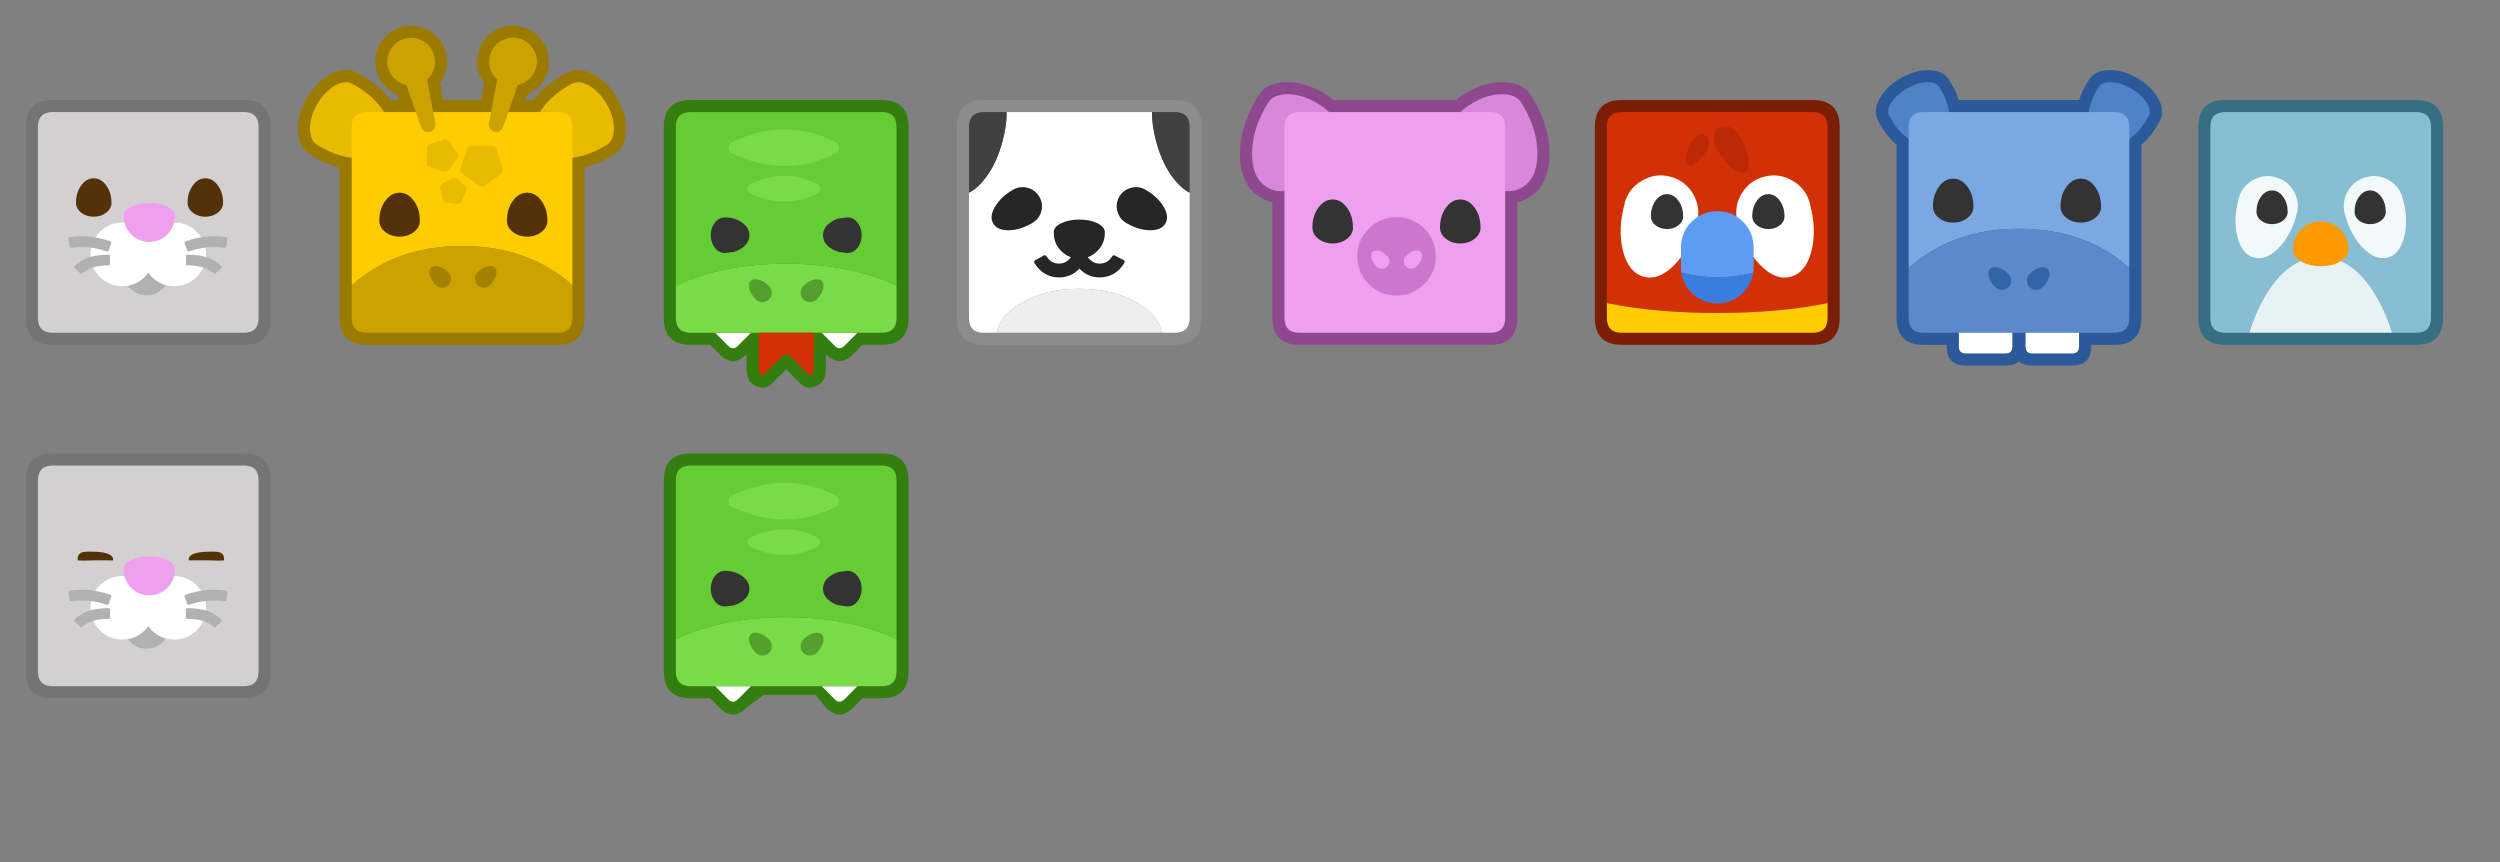 <?xml version="1.0" encoding="UTF-8" standalone="no"?>
<!-- Created with Inkscape (http://www.inkscape.org/) -->

<svg
   xmlns:dc="http://purl.org/dc/elements/1.1/"
   xmlns:cc="http://creativecommons.org/ns#"
   xmlns:rdf="http://www.w3.org/1999/02/22-rdf-syntax-ns#"
   xmlns:svg="http://www.w3.org/2000/svg"
   xmlns="http://www.w3.org/2000/svg"
   xmlns:sodipodi="http://sodipodi.sourceforge.net/DTD/sodipodi-0.dtd"
   xmlns:inkscape="http://www.inkscape.org/namespaces/inkscape"
   width="1450"
   height="500"
   id="svg3056"
   version="1.1"
   inkscape:version="0.48.5 r10040"
   sodipodi:docname="animals.svg">
  <rect width="100%" height="100%" fill="#808080" stroke="none"/>
  <defs
     id="defs3058" />
  <sodipodi:namedview
     id="base"
     pagecolor="#ffffff"
     bordercolor="#666666"
     borderopacity="1.0"
     inkscape:pageopacity="0.0"
     inkscape:pageshadow="2"
     inkscape:zoom="1.4"
     inkscape:cx="403.03552"
     inkscape:cy="286.08388"
     inkscape:document-units="px"
     inkscape:current-layer="layer1"
     showgrid="true"
     showborder="true"
     width="100px"
     inkscape:window-width="1920"
     inkscape:window-height="1054"
     inkscape:window-x="0"
     inkscape:window-y="26"
     inkscape:window-maximized="1">
    <inkscape:grid
       type="xygrid"
       id="grid3127"
       empspacing="5"
       visible="true"
       enabled="true"
       snapvisiblegridlinesonly="true" />
  </sodipodi:namedview>
  <g
     inkscape:label="Layer 1"
     inkscape:groupmode="layer"
     id="layer1"
     transform="translate(0,-552.362)">
    <g
       id="g4195"
       transform="translate(86,496.362)">
      <path
         id="path4053"
         d="m 147.15,71.65 q 8.15,-2.2 15.45,1.9 l 0.4,0.25 q 4.25,2.45 6.8,6.35 l 0,0.05 q 1.8,2.7 2.75,6.2 2.15,8 -1.65,15.2 l -0.5,0.95 -1.15,1.65 1.85,9.8 21.9,0 1.85,-9.8 -1.25,-1.8 -0.1,-0.2 -0.1,-0.2 q -4.25,-7.4 -1.95,-15.6 l 0,-0.1 q 0.9,-3.4 2.7,-6.1 l 0,-0.05 q 2.55,-3.9 6.9,-6.45 l 0.05,0 q 7.45,-4.35 15.85,-2.1 7.6,2.05 11.9,8.5 l 0,0.05 0.7,1.1 0.05,0.05 q 4.25,7.45 2.1,15.8 l -0.05,0.1 q -2.3,8.2 -9.6,12.55 l -0.15,0.05 -2.05,1.05 -1.1,3.15 4.7,0 q 6.15,-8.3 16.75,-14.4 l 0.1,-0.05 2.7,-1.45 0.5,-0.25 Q 250,94.6 259,99.5 l 0.15,0.1 q 7.6,4.3 12.85,13.4 5.25,9.05 5.1,17.75 l 0,0.05 q -0.15,10.35 -6.3,14.4 l -0.4,0.3 -2.65,1.6 -0.05,0.05 q -7.45,4.25 -14.7,6.2 l 0,87 Q 253,256 237.35,256 l -110.7,0 Q 111,256 111,240.35 l 0,-87 q -7.3,-1.9 -14.8,-6.25 l -2.65,-1.6 -0.4,-0.3 q -6.2,-4.05 -6.35,-14.4 l 0,-0.05 q -0.15,-8.7 5.1,-17.75 5.25,-9.1 12.85,-13.4 l 0.15,-0.1 q 9,-4.9 15.5,-1.65 l 0.55,0.25 2.7,1.45 0.05,0.05 q 10.6,6.1 16.75,14.4 l 4.9,0 -1.05,-3.1 -2.1,-1.05 -0.15,-0.05 q -7.4,-4.35 -9.65,-12.65 -2.25,-8.4 2.1,-15.85 l 0,-0.05 0.7,-1.1 0.05,-0.05 q 4.25,-6.45 11.95,-8.45 l -0.05,0"
         inkscape:connector-curvature="0"
         style="fill:#9a7b00;stroke:none" />
      <path
         id="path4123"
         d="m 270.1,130.7 q -0.1,6.3 -3.55,8.9 l -2.35,1.45 q -12.15,7 -23.65,6.75 -11.6,-0.25 -15.85,-7.55 -4.2,-7.3 1.4,-17.45 5.5,-10.15 17.6,-17.15 l 2.5,-1.35 q 3.95,-1.65 9.45,1.35 6.05,3.5 10.3,10.85 4.2,7.25 4.15,14.2 m -176.3,0 q -0.05,-6.95 4.15,-14.2 4.25,-7.35 10.3,-10.85 5.5,-3 9.45,-1.35 l 2.5,1.35 q 12.1,7 17.6,17.15 5.6,10.15 1.4,17.45 -4.25,7.3 -15.85,7.55 -11.5,0.25 -23.65,-6.75 L 97.35,139.6 Q 93.9,137 93.8,130.7"
         inkscape:connector-curvature="0"
         style="fill:#e9bb00;stroke:none" />
      <path
         id="path4125"
         d="m 118,221.55 0,-91.85 q 0,-8.7 8.65,-8.7 l 110.7,0 q 8.65,0 8.65,8.7 l 0,91.8 q -3.2,-2.95 -7,-5.7 -23.6,-17.1 -57,-17.1 -33.35,0 -56.95,17.1 -3.85,2.75 -7.05,5.75"
         inkscape:connector-curvature="0"
         style="fill:#ffcc00;stroke:none" />
      <path
         id="path4127"
         d="m 118,221.55 q 3.2,-3 7.05,-5.75 23.6,-17.1 56.95,-17.1 33.4,0 57,17.1 3.8,2.75 7,5.7 l 0,18.85 q 0,8.65 -8.65,8.65 l -110.7,0 Q 118,249 118,240.35 l 0,-18.8"
         inkscape:connector-curvature="0"
         style="fill:#cba200;stroke:none" />
      <path
         id="path4129"
         d="m 215.1,78.35 q 5.5,1.5 8.4,6.45 2.85,4.95 1.4,10.5 -1.55,5.5 -6.45,8.4 -2.05,1.15 -4.1,1.6 l -8.5,24.25 0,0.05 q -0.65,1.65 -2.15,2.45 l 0,0.05 q -1.55,0.75 -3.1,0.35 l 0.05,0 q -1.6,-0.35 -2.55,-1.9 -0.9,-1.45 -0.5,-3.2 l 4.75,-25.2 q -1.6,-1.5 -2.8,-3.45 l 0,-0.05 q -2.9,-4.95 -1.35,-10.5 1.45,-5.55 6.4,-8.4 4.95,-2.9 10.5,-1.4 M 139.15,95.3 q -1.5,-5.55 1.4,-10.5 2.85,-4.95 8.4,-6.4 5.55,-1.5 10.45,1.4 l 0.05,0 q 4.85,2.85 6.35,8.4 1.5,5.55 -1.3,10.5 l 0,0.05 q -1.25,1.95 -2.8,3.4 l 4.8,25.25 -0.05,-0.05 q 0.35,1.75 -0.55,3.25 l 0.05,0 q -0.9,1.4 -2.5,1.9 -1.5,0.4 -3.1,-0.35 l -0.15,-0.05 q -1.35,-0.8 -1.95,-2.45 l -0.05,-0.05 -8.45,-24.25 q -2.1,-0.45 -4.15,-1.6 -4.95,-2.9 -6.45,-8.45"
         inkscape:connector-curvature="0"
         style="fill:#cba200;stroke:none" />
      <path
         id="path4131"
         d="m 201,211.2 q 1.55,1.55 0.7,4.5 -0.8,2.95 -3.45,5.6 l -0.15,0.15 q -1.5,1.4 -3.55,1.4 -2.15,0 -3.65,-1.5 -1.5,-1.5 -1.5,-3.65 0,-2.1 1.4,-3.55 l 0.15,-0.15 q 2.65,-2.65 5.6,-3.45 2.95,-0.85 4.45,0.65 m -34.1,10.25 -0.15,-0.15 q -2.65,-2.65 -3.45,-5.6 -0.85,-2.95 0.7,-4.5 1.5,-1.5 4.45,-0.65 2.95,0.8 5.6,3.45 l 0.15,0.15 q 1.4,1.45 1.4,3.55 0,2.15 -1.5,3.65 -1.5,1.5 -3.65,1.5 -2.05,0 -3.55,-1.4"
         inkscape:connector-curvature="0"
         style="fill:#a38200;stroke:none" />
      <path
         id="path4133"
         d="m 157.5,183.9 0,0.25 0,0.6 q -0.35,3.4 -3.45,5.8 -3.45,2.7 -8.3,2.7 -4.85,0 -8.3,-2.7 -3.1,-2.4 -3.4,-5.8 l -0.05,-0.6 0,-0.25 0,-0.15 q 0.05,-6.6 3.45,-11.25 3.45,-4.75 8.3,-4.75 4.85,0 8.3,4.75 3.4,4.65 3.45,11.25 l 0,0.15"
         inkscape:connector-curvature="0"
         style="fill:#543209;stroke:none" />
      <path
         id="path4135"
         d="m 231.5,183.9 0,0.25 0,0.6 q -0.35,3.4 -3.45,5.8 -3.45,2.7 -8.3,2.7 -4.85,0 -8.3,-2.7 -3.1,-2.4 -3.4,-5.8 l -0.05,-0.6 0,-0.25 0,-0.15 q 0.05,-6.6 3.45,-11.25 3.45,-4.75 8.3,-4.75 4.85,0 8.3,4.75 3.4,4.65 3.45,11.25 l 0,0.15"
         inkscape:connector-curvature="0"
         style="fill:#543209;stroke:none" />
      <path
         id="path4137"
         d="m 179.25,147.85 -4.95,6.8 -1.3,0.9 q -0.85,0.25 -1.65,0 l -7.95,-2.6 q -0.85,-0.25 -1.35,-0.9 -0.5,-0.7 -0.5,-1.6 l 0,-8.4 q 0,-0.85 0.5,-1.5 0.5,-0.7 1.35,-1 l 7.95,-2.55 q 0.8,-0.3 1.65,0 0.8,0.25 1.3,0.95 l 4.95,6.8 q 0.45,0.7 0.45,1.55 l -0.45,1.55 m 12.65,15.95 -9.75,-7.05 q -0.7,-0.55 -0.95,-1.35 -0.25,-0.8 0,-1.6 l 3.7,-11.45 q 0.25,-0.85 0.95,-1.35 0.65,-0.5 1.55,-0.5 l 12.05,0 q 0.9,0 1.6,0.5 0.65,0.5 0.9,1.35 l 3.7,11.45 q 0.25,0.8 0,1.6 -0.25,0.8 -0.9,1.35 l -9.7,7.05 q -0.7,0.5 -1.6,0.5 -0.85,0 -1.55,-0.5 m -21.25,7.7 -1.3,-6.1 q -0.2,-0.9 0.15,-1.65 0.35,-0.85 1.1,-1.25 l 5.45,-3.15 q 0.75,-0.4 1.6,-0.3 0.85,0.05 1.5,0.65 l 4.65,4.2 q 0.6,0.55 0.8,1.45 0.15,0.8 -0.2,1.6 l -2.55,5.7 q -0.35,0.8 -1.1,1.25 l -1.6,0.35 -6.2,-0.65 q -0.85,-0.15 -1.5,-0.65 -0.6,-0.65 -0.8,-1.45"
         inkscape:connector-curvature="0"
         style="fill:#e9bb00;stroke:none" />
    </g>
    <g
       id="g4773"
       transform="translate(-438.65,-107)">
      <path
         sodipodi:nodetypes="csssssssc"
         style="fill:#747474;stroke:none"
         inkscape:connector-curvature="0"
         id="path12-3"
         d="m 580,717.362 c 10.433,0 15.65,5.233 15.65,15.7 l 0,110.65 c 0,10.433 -5.217,15.65 -15.65,15.65 l -110.7,0 c -10.433,0 -15.65,-5.217 -15.65,-15.65 l 0,-110.65 c 0,-10.467 5.217,-15.7 15.65,-15.7 l 110.7,0" />
      <path
         id="path98-6"
         d="m 469.3,724.362 110.7,0 q 8.65,0 8.65,8.7 l 0,110.65 q 0,8.65 -8.65,8.65 l -110.7,0 q -8.65,0 -8.65,-8.65 l 0,-110.65 q 0,-8.7 8.65,-8.7"
         inkscape:connector-curvature="0"
         style="fill:#d2d0d0;stroke:none" />
      <path
         id="path100-7"
         d="m 536.95,817.362 q 0,5.5 -3.9,9.35 -3.85,3.9 -9.35,3.9 -5.5,0 -9.4,-3.9 -3.85,-3.85 -3.85,-9.35 0,-5.5 3.85,-9.4 3.9,-3.85 9.4,-3.85 5.5,0 9.35,3.85 3.9,3.9 3.9,9.4"
         inkscape:connector-curvature="0"
         style="fill:#b1b1b1;stroke:none" />
      <path
         id="path102-5"
         d="m 510.1,788.462 30.05,0 q 7.35,0.15 12.6,5.4 5.4,5.4 5.4,13 0,7.65 -5.4,13.1 -5.45,5.35 -13.05,5.35 -7.65,0 -13.05,-5.35 l -2,-2.4 -2,2.4 q -5.45,5.35 -13.1,5.35 -7.6,0 -13,-5.35 -5.4,-5.45 -5.4,-13.1 0,-7.6 5.4,-13 5.4,-5.4 13,-5.4 l 0.55,0"
         inkscape:connector-curvature="0"
         style="fill:#ffffff;stroke:none" />
      <path
         id="path104-35"
         d="m 535.7,779.162 q 3.95,1.95 4.3,4.65 l 0.05,1.05 q 0,6.15 -4.35,10.45 -4.35,4.35 -10.45,4.35 -6.15,0 -10.5,-4.35 -4.3,-4.3 -4.3,-10.45 l 0,-1.05 q 0.35,-2.7 4.3,-4.65 4.35,-2.1 10.5,-2.1 6.1,0 10.45,2.1"
         inkscape:connector-curvature="0"
         style="fill:#ee9fee;stroke:none" />
      <path
         id="path106-6"
         d="m 503.3,776.912 0,0.2 0,0.55 q -0.3,2.95 -3.05,5.05 -3,2.35 -7.25,2.35 -4.25,0 -7.25,-2.35 -2.7,-2.1 -3,-5.05 l 0,-0.55 0,-0.2 0,-0.15 q 0,-5.75 3,-9.85 3,-4.15 7.25,-4.15 4.25,0 7.25,4.15 3,4.1 3.05,9.85 l 0,0.15"
         inkscape:connector-curvature="0"
         style="fill:#543209;stroke:none" />
      <path
         id="path108-2"
         d="m 568.05,776.912 0,0.2 0,0.55 q -0.35,2.95 -3.05,5.05 -3,2.35 -7.25,2.35 -4.25,0 -7.25,-2.35 -2.75,-2.1 -3,-5.05 l -0.05,-0.55 0,-0.2 0,-0.15 q 0.05,-5.75 3.05,-9.85 3,-4.15 7.25,-4.15 4.25,0 7.25,4.15 3,4.1 3.05,9.85 l 0,0.15"
         inkscape:connector-curvature="0"
         style="fill:#543209;stroke:none" />
      <path
         id="path110-91"
         d="m 547.25,807.112 q 13.3,-0.1 19.75,6.55 l 0.25,0.55 -0.25,0.55 -3.3,3.25 -0.55,0.25 -0.5,-0.25 q -5.1,-4.8 -15.4,-4.7 l -0.55,-0.2 -0.2,-0.6 -0.05,-4.6 q -0.05,-0.35 0.2,-0.55 0.25,-0.25 0.6,-0.25 m 23.25,-9.35 -0.6,4.6 -0.3,0.55 -0.55,0.15 q -10.75,-1.45 -20.8,2.15 l -0.55,-0.05 -0.45,-0.45 -1.55,-4.35 q -0.1,-0.35 0.05,-0.6 l 0.45,-0.4 q 11.4,-4.1 23.65,-2.45 l 0.5,0.3 0.15,0.55 m -68.8,9.35 0.6,0.25 0.2,0.55 -0.05,4.6 -0.25,0.6 -0.55,0.2 q -10.25,-0.1 -15.35,4.7 l -0.55,0.25 -0.5,-0.25 -3.3,-3.25 -0.25,-0.55 q 0,-0.35 0.25,-0.55 6.4,-6.65 19.75,-6.55 m -23.3,-9.35 q 0,-0.3 0.15,-0.55 l 0.55,-0.3 q 12.25,-1.65 23.6,2.45 l 0.5,0.4 0,0.6 -1.55,4.35 -0.4,0.45 -0.6,0.05 q -10,-3.6 -20.75,-2.15 l -0.55,-0.15 -0.3,-0.55 -0.65,-4.6"
         inkscape:connector-curvature="0"
         style="fill:#b1b1b1;stroke:none" />
    </g>
    <g
       transform="translate(104,268.312)"
       id="g4783">
      <path
         style="fill:#347e0f;stroke:none"
         inkscape:connector-curvature="0"
         id="path4051"
         d="m 407.35,342.05 q 15.65,0 15.65,15.7 l 0,110.65 q 0,15.65 -15.65,15.65 l -11.1,0 -5.5,5.5 q -7.85,7.85 -15.55,0.05 l -0.2,-0.2 0,8.7 q 0,8.9 -7.45,10.55 -1.85,0.5 -3.7,0.05 -1.85,-0.5 -3.2,-1.85 l -8.6,-8.6 -8.7,8.6 q -1.35,1.35 -3.2,1.85 -1.85,0.45 -3.7,-0.05 Q 329,507 329,498.1 l 0,-8.6 -0.05,0.05 q -7.85,7.85 -15.55,0.05 l -5.5,-5.55 -11.25,0 Q 281,484.05 281,468.4 l 0,-110.65 q 0,-15.7 15.65,-15.7 l 110.7,0" />
      <path
         style="fill:#66cc33;stroke:none"
         inkscape:connector-curvature="0"
         id="path4155"
         d="m 288,449.75 0,-92 q 0,-8.7 8.65,-8.7 l 110.7,0 q 8.65,0 8.65,8.7 l 0,92 Q 388.85,437 352,437 q -36.85,0 -64,12.75" />
      <path
         style="fill:#ffffff;stroke:none"
         inkscape:connector-curvature="0"
         id="path4157"
         d="m 393.35,477.05 -7.55,7.55 q -2.85,2.85 -5.65,0.05 l -7.55,-7.6 20.75,0 m -61.8,0 -7.55,7.55 q -2.85,2.85 -5.65,0.05 l -7.55,-7.6 20.75,0" />
      <path
         style="fill:#79db48;stroke:none"
         inkscape:connector-curvature="0"
         id="path4159"
         d="m 331.55,477.05 -20.75,0 -14.15,0 q -8.65,0 -8.65,-8.65 l 0,-18.65 Q 315.15,437 352,437 q 36.85,0 64,12.75 l 0,18.65 q 0,8.65 -8.65,8.65 l -14,0 -20.75,0 -4.6,0 -32,0 -4.45,0" />
      <path
         style="fill:#d23007;stroke:none"
         inkscape:connector-curvature="0"
         id="path4161"
         d="m 368,477.05 0,21.05 q 0,3.1 -2.4,3.8 l -10.8,-10.8 q -2.8,-2.8 -5.6,0.05 l -10.8,10.75 q -2.4,-0.7 -2.4,-3.8 l 0,-21.05 32,0" />
      <path
         style="fill:#79db48;stroke:none"
         inkscape:connector-curvature="0"
         id="path4163"
         d="m 331.35,396.3 q -1.25,-0.6 -1.6,-1.7 -0.45,-1.05 -0.05,-2.05 0.35,-1.3 1.7,-1.8 20.1,-9.4 38.6,0.05 l 0.05,0.05 q 1.1,0.5 1.55,1.7 0.35,1 -0.1,2.05 l 0.1,-0.1 q -0.45,1.15 -1.55,1.7 l -0.05,0.05 q -18.55,9.35 -38.7,0.05 l 0.05,0 m 51,-25.2 q -0.55,1.3 -1.75,1.95 -28.65,14.55 -59.8,0.1 l -0.05,-0.05 q -1.45,-0.75 -1.9,-2.1 -0.45,-1.3 0,-2.55 0.5,-1.45 2,-2.1 l -0.05,0 q 31.15,-14.5 59.8,0.1 l -0.1,-0.1 q 1.3,0.55 1.9,2.1 0.45,1.2 0,2.55 l -0.05,0.1" />
      <path
         style="fill:#549f2e;stroke:none"
         inkscape:connector-curvature="0"
         id="path4165"
         d="m 372.6,447 q 1.6,1.6 0.75,4.7 -0.85,3.15 -3.65,5.9 l -0.15,0.15 q -1.55,1.5 -3.75,1.5 -2.25,0 -3.85,-1.6 -1.6,-1.6 -1.6,-3.85 0,-2.2 1.5,-3.75 L 362,449.9 q 2.8,-2.75 5.9,-3.6 3.1,-0.9 4.7,0.7 m -30.55,10.65 q -1.6,1.6 -3.85,1.6 -2.15,0 -3.75,-1.5 l -0.15,-0.15 q -2.75,-2.75 -3.65,-5.9 -0.85,-3.1 0.75,-4.7 1.6,-1.6 4.7,-0.7 3.1,0.85 5.9,3.6 l 0.15,0.15 q 1.5,1.55 1.5,3.75 0,2.25 -1.6,3.85" />
      <path
         style="fill:#333333;stroke:none"
         inkscape:connector-curvature="0"
         id="path4167"
         d="m 316.45,430.8 -0.2,0 -0.55,0 q -2.95,-0.3 -5.1,-3 -2.35,-3.05 -2.35,-7.3 0,-4.3 2.35,-7.3 2.15,-2.75 5.1,-3 l 0.55,-0.05 0.2,0 0.15,0 q 2.75,0 5.05,0.7 2.7,0.75 4.85,2.35 4.15,3 4.15,7.3 0,4.25 -4.15,7.3 -2.15,1.55 -4.85,2.35 l -5.05,0.65 -0.15,0 m 71.1,-20.65 0.2,0 0.55,0 q 2.95,0.3 5.1,3.05 2.35,3 2.35,7.3 0,4.25 -2.35,7.3 -2.15,2.7 -5.1,2.95 l -0.55,0.05 -0.2,0 -0.15,0 -5.05,-0.7 q -2.7,-0.75 -4.85,-2.3 -4.15,-3.05 -4.15,-7.3 0,-4.3 4.15,-7.3 2.15,-1.6 4.85,-2.4 l 5.05,-0.65 0.15,0" />
    </g>
    <g
       id="g4245"
       transform="translate(483.307,341.351)">
      <path
         id="path18"
         d="m 198.043,269.011 q 15.65,0 15.65,15.7 l 0,110.65 q 0,15.65 -15.65,15.65 l -110.7,0 q -15.65,0 -15.65,-15.65 l 0,-110.65 q 0,-15.7 15.65,-15.7 l 110.7,0"
         inkscape:connector-curvature="0"
         style="fill:#8c8c8c;stroke:none" />
      <path
         id="path72"
         d="m 100.593,276.011 84.25,0 q -0.05,7.95 2.4,17 3.9,14.6 11.75,23.55 3.95,4.45 7.7,6.2 l 0,72.6 q 0,8.65 -8.65,8.65 l -7.55,0 q -1.6,-9.9 -13.85,-17.15 -14.05,-8.35 -33.95,-8.35 -19.9,0 -33.95,8.35 -12.25,7.25 -13.8,17.15 l -7.6,0 q -8.65,0 -8.65,-8.65 l 0,-72.6 q 3.8,-1.75 7.7,-6.2 7.85,-8.95 11.75,-23.55 2.45,-9.05 2.45,-17"
         inkscape:connector-curvature="0"
         style="fill:#ffffff;stroke:none" />
      <path
         id="path74"
         d="m 100.593,276.011 q 0,7.95 -2.45,17 -3.9,14.6 -11.75,23.55 -3.9,4.45 -7.7,6.2 l 0,-38.05 q 0,-8.7 8.65,-8.7 l 13.25,0 m 84.25,0 13.2,0 q 8.65,0 8.65,8.7 l 0,38.05 q -3.75,-1.75 -7.7,-6.2 -7.85,-8.95 -11.75,-23.55 -2.45,-9.05 -2.4,-17"
         inkscape:connector-curvature="0"
         style="fill:#414141;stroke:none" />
      <path
         id="path76"
         d="m 190.493,404.011 -95.55,0 q 1.55,-9.9 13.8,-17.15 14.05,-8.35 33.95,-8.35 19.9,0 33.95,8.35 12.25,7.25 13.85,17.15"
         inkscape:connector-curvature="0"
         style="fill:#eeeeee;stroke:none" />
      <path
         id="path78"
         d="m 181.193,321.111 q 7.05,4.1 10.4,9.8 3.35,5.7 1.05,9.7 -2.3,4 -8.95,3.95 -6.6,-0.05 -13.65,-4.15 l -0.3,-0.2 q -3.8,-2.25 -4.95,-6.6 -1.2,-4.45 1.05,-8.45 2.35,-4 6.8,-5.2 4.35,-1.15 8.25,0.95 l 0.3,0.2"
         inkscape:connector-curvature="0"
         style="fill:#272626;stroke:none" />
      <path
         id="path80"
         d="m 115.643,340.211 -0.3,0.2 q -7.05,4.1 -13.65,4.15 -6.65,0.05 -8.95,-3.95 -2.3,-4 1.05,-9.7 3.35,-5.7 10.4,-9.8 l 0.3,-0.2 q 3.9,-2.1 8.25,-0.95 4.45,1.2 6.8,5.2 2.3,4 1.1,8.45 -1.2,4.35 -5,6.6"
         inkscape:connector-curvature="0"
         style="fill:#272626;stroke:none" />
      <path
         id="path82"
         d="m 142.693,360.961 q -6.15,0 -10.5,-4.35 -4.3,-4.3 -4.3,-10.45 l 0,-1.05 q 0.35,-2.7 4.3,-4.65 4.35,-2.1 10.5,-2.1 6.1,0 10.45,2.1 3.95,1.95 4.3,4.65 l 0.05,1.05 q 0,6.15 -4.35,10.45 -4.35,4.35 -10.45,4.35"
         inkscape:connector-curvature="0"
         style="fill:#272626;stroke:none" />
      <path
         id="path84"
         d="m 168.943,363.261 q -1.1,2.05 -2.9,3.9 -4.8,4.75 -11.5,4.75 -6.7,0 -11.45,-4.75 l -0.35,-0.35 -0.35,0.35 q -4.8,4.75 -11.5,4.75 -6.7,0 -11.45,-4.75 -1.8,-1.8 -2.9,-3.8 -0.2,-0.4 -0.05,-0.75 l 0.45,-0.6 5.25,-2.9 0.75,-0.1 0.6,0.5 1.55,2 q 2.4,2.4 5.8,2.4 3.4,0 5.85,-2.4 1.55,-1.6 2.1,-3.6 l 2.35,-8.25 q 0.1,-0.35 0.35,-0.55 l 0.6,-0.2 1,0 0.6,0.2 0.35,0.5 2.45,8.2 0.05,0.05 q 0.55,2.05 2.15,3.65 2.4,2.4 5.8,2.4 3.4,0 5.85,-2.4 l 1.4,-1.9 q 0.2,-0.4 0.6,-0.5 l 0.75,0.05 5.35,2.75 q 0.35,0.15 0.5,0.6 l -0.05,0.75"
         inkscape:connector-curvature="0"
         style="fill:#272626;stroke:none" />
    </g>
    <g
       id="g4844"
       transform="translate(121.2,268.312)">
      <path
         id="path4043"
         d="m 625.3,331.7 q 10.05,-0.15 20.5,5.9 3.6,2.05 6.55,4.45 l 70.85,0 q 2.9,-2.4 6.5,-4.45 10.45,-6.05 20.5,-5.9 l 0.05,0 q 11.55,0.15 16.1,7.05 l 0.25,0.35 1.9,3.15 0.1,0.15 q 9.3,16.2 8.9,31.7 -0.35,18.3 -12.4,24.75 l -0.05,0.05 q -3,1.7 -6.25,2.45 l 0,67.05 q 0,15.65 -15.65,15.65 l -110.7,0 q -15.65,0 -15.65,-15.65 l 0,-67 q -3.3,-0.8 -6.3,-2.5 l -0.05,-0.05 Q 598.35,392.4 598,374.1 q -0.4,-15.5 8.95,-31.7 l 0.05,-0.15 q 0.9,-1.65 1.95,-3.15 l 0.2,-0.35 q 4.55,-6.9 16.1,-7.05 l 0.05,0"
         inkscape:connector-curvature="0"
         style="fill:#8e488e;stroke:none" />
      <path
         id="path4169"
         d="m 653.35,373.15 q -7.8,12.15 -18.55,18 -5.7,3.15 -10.65,3.7 -5.55,0.6 -10.2,-2.05 -8.7,-5.05 -8.95,-18.85 -0.3,-13.75 8.05,-28.2 l 1.7,-2.8 q 3.1,-4.15 10.6,-4.25 8.3,-0.05 16.95,4.95 8.75,5.05 12.9,12.25 3.6,6.55 1.65,11.3 l -1.65,2.95 -1.85,3 m 68.8,0 -1.85,-3 -1.65,-2.95 q -1.95,-4.75 1.65,-11.3 4.15,-7.2 12.9,-12.25 8.65,-5 16.95,-4.95 7.5,0.1 10.6,4.25 l 1.7,2.8 q 8.35,14.45 8.05,28.2 -0.25,13.8 -8.95,18.85 -4.65,2.65 -10.2,2.05 -4.95,-0.55 -10.65,-3.7 -10.75,-5.85 -18.55,-18"
         inkscape:connector-curvature="0"
         style="fill:#d987d9;stroke:none" />
      <path
         id="path4171"
         d="m 751.8,357.75 0,110.65 q 0,8.65 -8.65,8.65 l -110.7,0 q -8.65,0 -8.65,-8.65 l 0,-110.65 q 0,-8.7 8.65,-8.7 l 110.7,0 q 8.65,0 8.65,8.7"
         inkscape:connector-curvature="0"
         style="fill:#ee9fee;stroke:none" />
      <path
         id="path4173"
         d="m 688.8,410 q 9.45,0 16.1,6.65 6.65,6.7 6.65,16.1 0,9.45 -6.65,16.1 -6.65,6.65 -16.1,6.65 -9.4,0 -16.1,-6.65 -6.65,-6.65 -6.65,-16.1 0,-9.4 6.65,-16.1 6.7,-6.65 16.1,-6.65"
         inkscape:connector-curvature="0"
         style="fill:#cd76cd;stroke:none" />
      <path
         id="path4175"
         d="m 694.35,432.45 q 2.2,-2.2 4.65,-2.95 2.55,-0.65 3.8,0.6 1.25,1.25 0.6,3.8 -0.7,2.45 -2.95,4.65 l -0.1,0.15 q -1.25,1.2 -3,1.2 -1.8,0 -3.05,-1.25 -1.3,-1.3 -1.3,-3.1 0,-1.8 1.2,-3 l 0.15,-0.1 m -11.05,0 0.15,0.1 q 1.2,1.2 1.2,3 0,1.8 -1.25,3.1 -1.35,1.25 -3.15,1.25 -1.75,0 -3,-1.2 l -0.1,-0.15 q -2.25,-2.2 -2.9,-4.65 -0.7,-2.55 0.6,-3.8 1.25,-1.25 3.75,-0.6 2.5,0.75 4.7,2.95"
         inkscape:connector-curvature="0"
         style="fill:#ee9fee;stroke:none" />
      <path
         id="path4177"
         d="m 737.5,415.9 0,0.25 0,0.6 q -0.35,3.4 -3.45,5.8 -3.45,2.7 -8.3,2.7 -4.85,0 -8.3,-2.7 -3.1,-2.4 -3.4,-5.8 l -0.05,-0.6 0,-0.25 0,-0.15 q 0.05,-6.6 3.45,-11.25 3.45,-4.75 8.3,-4.75 4.85,0 8.3,4.75 3.4,4.65 3.45,11.25 l 0,0.15 m -74,0 0,0.25 0,0.6 q -0.35,3.4 -3.45,5.8 -3.45,2.7 -8.3,2.7 -4.85,0 -8.3,-2.7 -3.1,-2.4 -3.4,-5.8 l -0.05,-0.6 0,-0.25 0,-0.15 q 0.05,-6.6 3.45,-11.25 3.45,-4.75 8.3,-4.75 4.85,0 8.3,4.75 3.4,4.65 3.45,11.25 l 0,0.15"
         inkscape:connector-curvature="0"
         style="fill:#333333;stroke:none" />
    </g>
    <g
       id="g4255"
       transform="translate(518.494,544.298)">
      <path
         style="fill:#7b1e06;stroke:none"
         inkscape:connector-curvature="0"
         id="path4045"
         d="m 532.856,66.064 q 15.65,0 15.65,15.7 l 0,110.65 q 0,15.65 -15.65,15.65 l -110.7,0 q -15.65,0 -15.65,-15.65 l 0,-110.65 q 0,-15.7 15.65,-15.7 l 110.7,0" />
      <path
         style="fill:#d23007;stroke:none"
         inkscape:connector-curvature="0"
         id="path4065"
         d="m 541.506,183.864 q -27.85,5.7 -64,5.7 -34.85,0 -61.95,-5.3 l -2.05,-0.4 0,-102.1 q 0,-8.7 8.65,-8.7 l 110.7,0 q 8.65,0 8.65,8.7 l 0,102.1" />
      <path
         style="fill:#ffcc00;stroke:none"
         inkscape:connector-curvature="0"
         id="path4067"
         d="m 541.506,183.864 0,8.55 q 0,8.65 -8.65,8.65 l -110.7,0 q -8.65,0 -8.65,-8.65 l 0,-8.55 2.05,0.4 q 27.1,5.3 61.95,5.3 36.15,0 64,-5.7" />
      <path
         style="fill:#ffffff;stroke:none"
         inkscape:connector-curvature="0"
         id="path4069"
         d="m 465.806,136.664 -0.1,0.7 q -4.15,15.3 -13.15,24.45 -9,9.15 -17.65,6.75 -8.7,-2.3 -12,-14.7 -3.25,-12.45 0.9,-27.75 l 0.1,-0.65 q 2.45,-8.35 10.05,-12.65 7.75,-4.55 16.45,-2.25 8.65,2.35 13.2,10.15 4.3,7.6 2.2,15.95 m 65.4,-10.55 q 4.15,15.3 0.9,27.75 -3.3,12.4 -12,14.7 -8.65,2.4 -17.65,-6.75 -9,-9.15 -13.15,-24.45 l -0.1,-0.7 q -2.1,-8.35 2.2,-15.95 4.55,-7.8 13.2,-10.15 8.7,-2.3 16.45,2.25 7.6,4.3 10.05,12.65 l 0.1,0.65" />
      <path
         style="fill:#333333;stroke:none"
         inkscape:connector-curvature="0"
         id="path4071"
         d="m 457.706,133.464 0,0.2 0,0.5 q -0.3,2.7 -2.75,4.6 -2.75,2.15 -6.6,2.15 -3.85,0 -6.6,-2.15 -2.45,-1.9 -2.7,-4.6 l -0.05,-0.5 0,-0.2 0,-0.1 q 0.05,-5.25 2.75,-8.95 2.75,-3.75 6.6,-3.75 3.85,0 6.6,3.75 2.7,3.7 2.75,8.95 l 0,0.1 m 58.8,0 0,0.2 0,0.5 q -0.25,2.7 -2.75,4.6 -2.75,2.15 -6.6,2.15 -3.85,0 -6.6,-2.15 -2.45,-1.9 -2.7,-4.6 l -0.05,-0.5 0,-0.2 0,-0.1 q 0.05,-5.25 2.75,-8.95 2.75,-3.75 6.6,-3.75 3.85,0 6.6,3.75 2.7,3.7 2.75,8.95 l 0,0.1" />
      <path
         style="fill:#5d9cf3;stroke:none"
         inkscape:connector-curvature="0"
         id="path4073"
         d="m 498.406,166.264 q -20.85,5.3 -41.7,0 l -0.15,-1 -0.1,-2.3 0,-11.45 q 0,-2.75 0.65,-5.25 l 0.3,-1 0.05,-0.2 q 1.45,-4.65 5.15,-8.35 6.2,-6.15 14.95,-6.15 8.75,0 14.9,6.15 3.7,3.7 5.2,8.35 l 0.05,0.2 0.25,1 q 0.65,2.5 0.65,5.25 l 0,11.45 -0.1,2.3 -0.1,1" />
      <path
         style="fill:#397ede;stroke:none"
         inkscape:connector-curvature="0"
         id="path4075"
         d="m 498.406,166.264 q -1,6.65 -5.95,11.6 -6.15,6.2 -14.9,6.2 -8.75,0 -14.95,-6.2 -4.95,-4.95 -5.9,-11.6 20.85,5.3 41.7,0" />
      <path
         style="fill:#bb2905;stroke:none"
         inkscape:connector-curvature="0"
         id="path4077"
         d="m 490.956,87.764 q 3.9,6.75 4.65,12.65 0.9,5.85 -1.85,7.4 -2.75,1.6 -7.45,-2.05 -4.6,-3.65 -8.5,-10.4 l -0.9,-1.55 q -1.6,-3.2 -1.2,-6.5 0.4,-3.65 3.15,-5.25 2.75,-1.55 6.15,-0.1 3,1.3 5,4.3 l 0.95,1.5" />
      <path
         style="fill:#bb2905;stroke:none"
         inkscape:connector-curvature="0"
         id="path4079"
         d="m 471.256,95.464 q -2.55,4.5 -5.7,6.9 -3.05,2.45 -4.85,1.35 -1.8,-1 -1.25,-4.9 0.55,-3.9 3.1,-8.35 l 0.6,-1.05 q 1.35,-2 3.35,-2.85 2.25,-1 4.05,0.05 1.8,1.1 2.1,3.55 0.25,2.1 -0.8,4.25 l -0.6,1.05" />
    </g>
    <g
       id="g5884"
       transform="translate(471,-217.3)">
      <path
         id="path4049"
         d="m 781.8,839.462 -1.5,2.8 q -4.05,6.9 -9.3,11.45 l 0,100.3 q 0,15.65 -15.65,15.65 l -13.5,0 0,1 q 0,11 -11,11 l -23,0 q -5.1,0 -7.85,-2.35 -2.75,2.35 -7.85,2.35 l -23,0 q -11,0 -11,-11 l 0,-1 -13.5,0 q -15.65,0 -15.65,-15.65 l 0,-100.3 q -5.25,-4.55 -9.3,-11.45 l -1.5,-2.8 -0.3,-0.75 q -2.65,-5.65 2.15,-13.25 l 0,0.05 q 3.7,-6.1 11.4,-10.55 l 0.05,0 q 7.65,-4.4 14.7,-4.6 l 0.05,0 q 8.85,-0.35 12.55,4.7 l 0.55,0.8 1.55,2.55 0.05,0.05 q 2.65,4.6 4.15,9.2 l 69.85,0 q 1.45,-4.6 4.15,-9.2 l 0,-0.05 1.55,-2.55 0.6,-0.8 q 3.65,-5.05 12.45,-4.7 7.2,0.15 14.85,4.6 l 0.05,0 q 7.6,4.45 11.35,10.5 4.8,7.6 2.2,13.25 l -0.35,0.75"
         inkscape:connector-curvature="0"
         style="fill:#2b5999;fill-opacity:1;stroke:none" />
      <path
         id="path4179"
         d="m 646.5,817.362 q 4.85,-0.2 6.95,2.25 l 1.4,2.3 q 5.4,9.35 5,18.45 -0.5,9.05 -6.5,12.55 -6.05,3.5 -14.1,-0.7 -8.1,-4.15 -13.5,-13.5 l -1.3,-2.4 q -1.1,-3 1.5,-7.1 2.95,-4.7 9,-8.2 6.05,-3.45 11.55,-3.65 m 106.95,0 q 5.6,0.2 11.6,3.65 6,3.5 9,8.2 2.6,4.1 1.5,7.1 l -1.3,2.4 q -5.4,9.35 -13.5,13.5 -8.1,4.2 -14.1,0.7 -6,-3.5 -6.45,-12.55 -0.45,-9.1 4.95,-18.45 l 1.4,-2.3 q 2.1,-2.45 6.9,-2.25"
         inkscape:connector-curvature="0"
         style="fill:#5082c7;fill-opacity:1;stroke:none" />
      <path
         id="path4181"
         d="m 636,925.212 0,-81.85 q 0,-8.7 8.65,-8.7 l 110.7,0 q 8.65,0 8.65,8.7 l 0,81.8 q -3.2,-2.95 -7,-5.7 -23.6,-17.1 -57,-17.1 -33.35,0 -56.95,17.1 -3.85,2.75 -7.05,5.75"
         inkscape:connector-curvature="0"
         style="fill:#7ba7e3;fill-opacity:1;stroke:none" />
      <path
         id="path4183"
         d="m 636,925.212 q 3.2,-3 7.05,-5.75 23.6,-17.1 56.95,-17.1 33.4,0 57,17.1 3.8,2.75 7,5.7 l 0,28.85 q 0,8.65 -8.65,8.65 l -110.7,0 q -8.65,0 -8.65,-8.65 l 0,-28.8"
         inkscape:connector-curvature="0"
         style="fill:#5b89ca;fill-opacity:1;stroke:none" />
      <path
         id="path4185"
         d="m 692.15,974.662 -23,0 q -4,0 -4,-4 l 0,-8 31,0 0,8 q 0,4 -4,4 m 38.7,0 -23,0 q -4,0 -4,-4 l 0,-8 31,0 0,8 q 0,4 -4,4"
         inkscape:connector-curvature="0"
         style="fill:#ffffff;stroke:none" />
      <path
         id="path4187"
         d="m 716.75,925.612 q 1.6,1.6 0.7,4.7 -0.85,3.1 -3.6,5.85 l -0.15,0.15 q -1.55,1.5 -3.7,1.5 -2.25,0 -3.85,-1.6 -1.55,-1.6 -1.55,-3.8 0,-2.2 1.5,-3.75 l 0.15,-0.15 q 2.75,-2.75 5.85,-3.6 3.05,-0.85 4.65,0.7 m -22.85,10.6 q -1.6,1.6 -3.85,1.6 -2.15,0 -3.75,-1.5 l -0.1,-0.15 q -2.8,-2.75 -3.65,-5.85 -0.85,-3.1 0.75,-4.7 1.55,-1.55 4.65,-0.7 3.1,0.85 5.85,3.6 l 0.15,0.15 q 1.5,1.55 1.5,3.75 0,2.2 -1.55,3.8"
         inkscape:connector-curvature="0"
         style="fill:#3164a8;stroke:none" />
      <path
         id="path4189"
         d="m 673.6,889.412 0,0.25 0,0.6 q -0.35,3.4 -3.45,5.8 -3.45,2.7 -8.3,2.7 -4.85,0 -8.3,-2.7 -3.1,-2.4 -3.4,-5.8 l -0.05,-0.6 0,-0.25 0,-0.15 q 0.05,-6.6 3.45,-11.25 3.45,-4.75 8.3,-4.75 4.85,0 8.3,4.75 3.4,4.65 3.45,11.25 l 0,0.15 m 74,0 0,0.25 0,0.6 q -0.35,3.4 -3.45,5.8 -3.45,2.7 -8.3,2.7 -4.85,0 -8.3,-2.7 -3.1,-2.4 -3.4,-5.8 l -0.05,-0.6 0,-0.25 0,-0.15 q 0.05,-6.6 3.45,-11.25 3.45,-4.75 8.3,-4.75 4.85,0 8.3,4.75 3.4,4.65 3.45,11.25 l 0,0.15"
         inkscape:connector-curvature="0"
         style="fill:#333333;stroke:none" />
    </g>
    <g
       transform="translate(638,496.362)"
       id="g4852">
      <path
         style="fill:#366f82;fill-opacity:1;stroke:none"
         inkscape:connector-curvature="0"
         d="M 763.35,114 Q 779,114 779,129.7 l 0,110.65 Q 779,256 763.35,256 l -110.7,0 Q 637,256 637,240.35 L 637,129.7 Q 637,114 652.65,114 l 110.7,0"
         id="path4041" />
      <path
         style="fill:#88bed1;fill-opacity:1;stroke:none"
         inkscape:connector-curvature="0"
         d="m 749.45,249 q -3.25,-10.85 -8.6,-20.2 -13.6,-23.85 -32.85,-23.85 -19.25,0 -32.9,23.85 -5.3,9.35 -8.55,20.2 l -13.9,0 Q 644,249 644,240.35 l 0,-110.65 q 0,-8.7 8.65,-8.7 l 110.7,0 q 8.65,0 8.65,8.7 l 0,110.65 q 0,8.65 -8.65,8.65 l -13.9,0"
         id="path4081" />
      <path
         style="fill:#e5f3f7;stroke:none"
         inkscape:connector-curvature="0"
         d="m 749.45,249 -82.9,0 q 3.25,-10.85 8.55,-20.2 13.65,-23.85 32.9,-23.85 19.25,0 32.85,23.85 5.35,9.35 8.6,20.2"
         id="path4083" />
      <path
         style="fill:#f2f9fb;stroke:none"
         inkscape:connector-curvature="0"
         d="m 755.5,170.7 0.15,0.55 q 3.3,12.3 0.75,22.25 -2.6,10 -9.55,11.85 -6.95,1.85 -14.25,-5.45 -7.25,-7.35 -10.55,-19.65 l -0.15,-0.55 q -1.65,-6.75 1.9,-12.8 3.6,-6.3 10.55,-8.15 6.95,-1.85 13.25,1.75 6,3.55 7.9,10.2 m -61.3,9.05 -0.15,0.55 q -3.3,12.3 -10.5,19.6 -7.25,7.35 -14.25,5.5 -6.95,-1.9 -9.55,-11.85 -2.65,-10 0.65,-22.3 l 0.15,-0.55 q 1.95,-6.65 8,-10.15 6.3,-3.65 13.25,-1.75 7,1.85 10.55,8.1 3.55,6.1 1.85,12.85"
         id="path4085" />
      <path
         style="fill:#333333;stroke:none"
         inkscape:connector-curvature="0"
         d="m 688.85,178.8 0,0.2 0,0.5 q -0.3,2.6 -2.7,4.45 -2.65,2.05 -6.35,2.05 -3.75,0 -6.4,-2.05 -2.4,-1.85 -2.6,-4.45 l -0.05,-0.5 0,-0.2 0,-0.1 q 0.05,-5.05 2.65,-8.65 2.65,-3.6 6.4,-3.6 3.7,0 6.35,3.6 2.65,3.6 2.7,8.65 l 0,0.1 m 56.9,0 0,0.2 0,0.5 q -0.25,2.6 -2.7,4.45 -2.65,2.05 -6.35,2.05 -3.75,0 -6.4,-2.05 -2.35,-1.85 -2.6,-4.45 l -0.05,-0.5 0,-0.2 0,-0.1 q 0.05,-5.05 2.65,-8.65 2.65,-3.6 6.4,-3.6 3.7,0 6.35,3.6 2.65,3.6 2.7,8.65 l 0,0.1"
         id="path4087" />
      <path
         style="fill:#ff9900;stroke:none"
         inkscape:connector-curvature="0"
         d="m 724,201.55 q -0.3,3.55 -4.65,6.1 -4.65,2.75 -11.3,2.75 -6.65,0 -11.35,-2.75 -4.3,-2.55 -4.65,-6.1 L 692,200.5 q 0,-6.65 4.7,-11.35 4.7,-4.65 11.35,-4.65 6.65,0 11.3,4.65 4.7,4.7 4.7,11.35 l -0.05,1.05"
         id="path4089" />
    </g>
    <g
       id="g4773-2"
       transform="translate(-438.65,98)">
      <path
         sodipodi:nodetypes="csssssssc"
         style="fill:#747474;stroke:none"
         inkscape:connector-curvature="0"
         id="path12-3-7"
         d="m 580,717.362 c 10.433,0 15.65,5.233 15.65,15.7 l 0,110.65 c 0,10.433 -5.217,15.65 -15.65,15.65 l -110.7,0 c -10.433,0 -15.65,-5.217 -15.65,-15.65 l 0,-110.65 c 0,-10.467 5.217,-15.7 15.65,-15.7 l 110.7,0" />
      <path
         id="path98-6-0"
         d="m 469.3,724.362 110.7,0 q 8.65,0 8.65,8.7 l 0,110.65 q 0,8.65 -8.65,8.65 l -110.7,0 q -8.65,0 -8.65,-8.65 l 0,-110.65 q 0,-8.7 8.65,-8.7"
         inkscape:connector-curvature="0"
         style="fill:#d2d0d0;stroke:none" />
      <path
         id="path100-7-9"
         d="m 536.95,817.362 q 0,5.5 -3.9,9.35 -3.85,3.9 -9.35,3.9 -5.5,0 -9.4,-3.9 -3.85,-3.85 -3.85,-9.35 0,-5.5 3.85,-9.4 3.9,-3.85 9.4,-3.85 5.5,0 9.35,3.85 3.9,3.9 3.9,9.4"
         inkscape:connector-curvature="0"
         style="fill:#b1b1b1;stroke:none" />
      <path
         id="path102-5-3"
         d="m 510.1,788.462 30.05,0 q 7.35,0.15 12.6,5.4 5.4,5.4 5.4,13 0,7.65 -5.4,13.1 -5.45,5.35 -13.05,5.35 -7.65,0 -13.05,-5.35 l -2,-2.4 -2,2.4 q -5.45,5.35 -13.1,5.35 -7.6,0 -13,-5.35 -5.4,-5.45 -5.4,-13.1 0,-7.6 5.4,-13 5.4,-5.4 13,-5.4 l 0.55,0"
         inkscape:connector-curvature="0"
         style="fill:#ffffff;stroke:none" />
      <path
         id="path104-35-6"
         d="m 535.7,779.162 q 3.95,1.95 4.3,4.65 l 0.05,1.05 q 0,6.15 -4.35,10.45 -4.35,4.35 -10.45,4.35 -6.15,0 -10.5,-4.35 -4.3,-4.3 -4.3,-10.45 l 0,-1.05 q 0.35,-2.7 4.3,-4.65 4.35,-2.1 10.5,-2.1 6.1,0 10.45,2.1"
         inkscape:connector-curvature="0"
         style="fill:#ee9fee;stroke:none" />
      <path
         id="path110-91-2"
         d="m 547.25,807.112 q 13.3,-0.1 19.75,6.55 l 0.25,0.55 -0.25,0.55 -3.3,3.25 -0.55,0.25 -0.5,-0.25 q -5.1,-4.8 -15.4,-4.7 l -0.55,-0.2 -0.2,-0.6 -0.05,-4.6 q -0.05,-0.35 0.2,-0.55 0.25,-0.25 0.6,-0.25 m 23.25,-9.35 -0.6,4.6 -0.3,0.55 -0.55,0.15 q -10.75,-1.45 -20.8,2.15 l -0.55,-0.05 -0.45,-0.45 -1.55,-4.35 q -0.1,-0.35 0.05,-0.6 l 0.45,-0.4 q 11.4,-4.1 23.65,-2.45 l 0.5,0.3 0.15,0.55 m -68.8,9.35 0.6,0.25 0.2,0.55 -0.05,4.6 -0.25,0.6 -0.55,0.2 q -10.25,-0.1 -15.35,4.7 l -0.55,0.25 -0.5,-0.25 -3.3,-3.25 -0.25,-0.55 q 0,-0.35 0.25,-0.55 6.4,-6.65 19.75,-6.55 m -23.3,-9.35 q 0,-0.3 0.15,-0.55 l 0.55,-0.3 q 12.25,-1.65 23.6,2.45 l 0.5,0.4 0,0.6 -1.55,4.35 -0.4,0.45 -0.6,0.05 q -10,-3.6 -20.75,-2.15 l -0.55,-0.15 -0.3,-0.55 -0.65,-4.6"
         inkscape:connector-curvature="0"
         style="fill:#b1b1b1;stroke:none" />
    </g>
    <path
       style="fill:#543209;stroke:none"
       inkscape:connector-curvature="0"
       id="path106-7-6"
       d="m 65.55,876.612 0,0.2 0,0.55 c -0.55,0 -1.223,0.151 -3.444,0 -2.106,0 -4.273,0 -7.106,0 -2.908,0.155 -9.961,0.231 -10,0 0,-1.696 0,-5 5,-5 2.582,10e-6 0.05,-0.168 5,0 0,0 10,0 10.55,4.1 l -0.55,-4.1"
       sodipodi:nodetypes="cccccccccc" />
    <path
       style="fill:#543209;stroke:none"
       inkscape:connector-curvature="0"
       id="path106-7-2-1"
       d="m 109.45,876.612 0,0.2 0,0.55 c 0.55,0 1.223,0.151 3.444,0 2.106,0 4.273,0 7.106,0 2.908,0.155 9.961,0.231 10,0 0,-1.696 0,-5 -5,-5 -2.582,10e-6 -0.05,-0.168 -5,0 0,0 -10,0 -10.55,4.1 l 0.55,-4.1"
       sodipodi:nodetypes="cccccccccc" />
    <g
       transform="translate(104,473.312)"
       id="g4783-3">
      <g
         id="g3206">
        <path
           sodipodi:nodetypes="cssscscccccsccssssc"
           d="m 407.35,342.05 c 10.433,0 15.65,5.233 15.65,15.7 l 0,110.65 c 0,10.433 -5.217,15.65 -15.65,15.65 l -11.1,0 -5.5,5.5 c -5.233,5.233 -10.417,5.25 -15.55,0.05 l -0.2,-0.2 -6,-7.35 -30,0 -10,7.45 -0.05,0.05 c -5.233,5.233 -10.417,5.25 -15.55,0.05 l -5.5,-5.55 -11.25,0 C 286.217,484.05 281,478.833 281,468.4 l 0,-110.65 c 0,-10.467 5.217,-15.7 15.65,-15.7 l 110.7,0"
           id="path4051-6"
           inkscape:connector-curvature="0"
           style="fill:#347e0f;stroke:none" />
        <path
           d="m 288,449.75 0,-92 q 0,-8.7 8.65,-8.7 l 110.7,0 q 8.65,0 8.65,8.7 l 0,92 Q 388.85,437 352,437 q -36.85,0 -64,12.75"
           id="path4155-7"
           inkscape:connector-curvature="0"
           style="fill:#66cc33;stroke:none" />
        <path
           d="m 393.35,477.05 -7.55,7.55 q -2.85,2.85 -5.65,0.05 l -7.55,-7.6 20.75,0 m -61.8,0 -7.55,7.55 q -2.85,2.85 -5.65,0.05 l -7.55,-7.6 20.75,0"
           id="path4157-5"
           inkscape:connector-curvature="0"
           style="fill:#ffffff;stroke:none" />
        <path
           d="m 331.55,477.05 -20.75,0 -14.15,0 q -8.65,0 -8.65,-8.65 l 0,-18.65 Q 315.15,437 352,437 q 36.85,0 64,12.75 l 0,18.65 q 0,8.65 -8.65,8.65 l -14,0 -20.75,0 -4.6,0 -32,0 -4.45,0"
           id="path4159-3"
           inkscape:connector-curvature="0"
           style="fill:#79db48;stroke:none" />
        <path
           d="m 331.35,396.3 q -1.25,-0.6 -1.6,-1.7 -0.45,-1.05 -0.05,-2.05 0.35,-1.3 1.7,-1.8 20.1,-9.4 38.6,0.05 l 0.05,0.05 q 1.1,0.5 1.55,1.7 0.35,1 -0.1,2.05 l 0.1,-0.1 q -0.45,1.15 -1.55,1.7 l -0.05,0.05 q -18.55,9.35 -38.7,0.05 l 0.05,0 m 51,-25.2 q -0.55,1.3 -1.75,1.95 -28.65,14.55 -59.8,0.1 l -0.05,-0.05 q -1.45,-0.75 -1.9,-2.1 -0.45,-1.3 0,-2.55 0.5,-1.45 2,-2.1 l -0.05,0 q 31.15,-14.5 59.8,0.1 l -0.1,-0.1 q 1.3,0.55 1.9,2.1 0.45,1.2 0,2.55 l -0.05,0.1"
           id="path4163-6"
           inkscape:connector-curvature="0"
           style="fill:#79db48;stroke:none" />
        <path
           d="m 372.6,447 q 1.6,1.6 0.75,4.7 -0.85,3.15 -3.65,5.9 l -0.15,0.15 q -1.55,1.5 -3.75,1.5 -2.25,0 -3.85,-1.6 -1.6,-1.6 -1.6,-3.85 0,-2.2 1.5,-3.75 L 362,449.9 q 2.8,-2.75 5.9,-3.6 3.1,-0.9 4.7,0.7 m -30.55,10.65 q -1.6,1.6 -3.85,1.6 -2.15,0 -3.75,-1.5 l -0.15,-0.15 q -2.75,-2.75 -3.65,-5.9 -0.85,-3.1 0.75,-4.7 1.6,-1.6 4.7,-0.7 3.1,0.85 5.9,3.6 l 0.15,0.15 q 1.5,1.55 1.5,3.75 0,2.25 -1.6,3.85"
           id="path4165-2"
           inkscape:connector-curvature="0"
           style="fill:#549f2e;stroke:none" />
        <path
           d="m 316.45,430.8 -0.2,0 -0.55,0 q -2.95,-0.3 -5.1,-3 -2.35,-3.05 -2.35,-7.3 0,-4.3 2.35,-7.3 2.15,-2.75 5.1,-3 l 0.55,-0.05 0.2,0 0.15,0 q 2.75,0 5.05,0.7 2.7,0.75 4.85,2.35 4.15,3 4.15,7.3 0,4.25 -4.15,7.3 -2.15,1.55 -4.85,2.35 l -5.05,0.65 -0.15,0 m 71.1,-20.65 0.2,0 0.55,0 q 2.95,0.3 5.1,3.05 2.35,3 2.35,7.3 0,4.25 -2.35,7.3 -2.15,2.7 -5.1,2.95 l -0.55,0.05 -0.2,0 -0.15,0 -5.05,-0.7 q -2.7,-0.75 -4.85,-2.3 -4.15,-3.05 -4.15,-7.3 0,-4.3 4.15,-7.3 2.15,-1.6 4.85,-2.4 l 5.05,-0.65 0.15,0"
           id="path4167-9"
           inkscape:connector-curvature="0"
           style="fill:#333333;stroke:none" />
      </g>
    </g>
  </g>
</svg>
